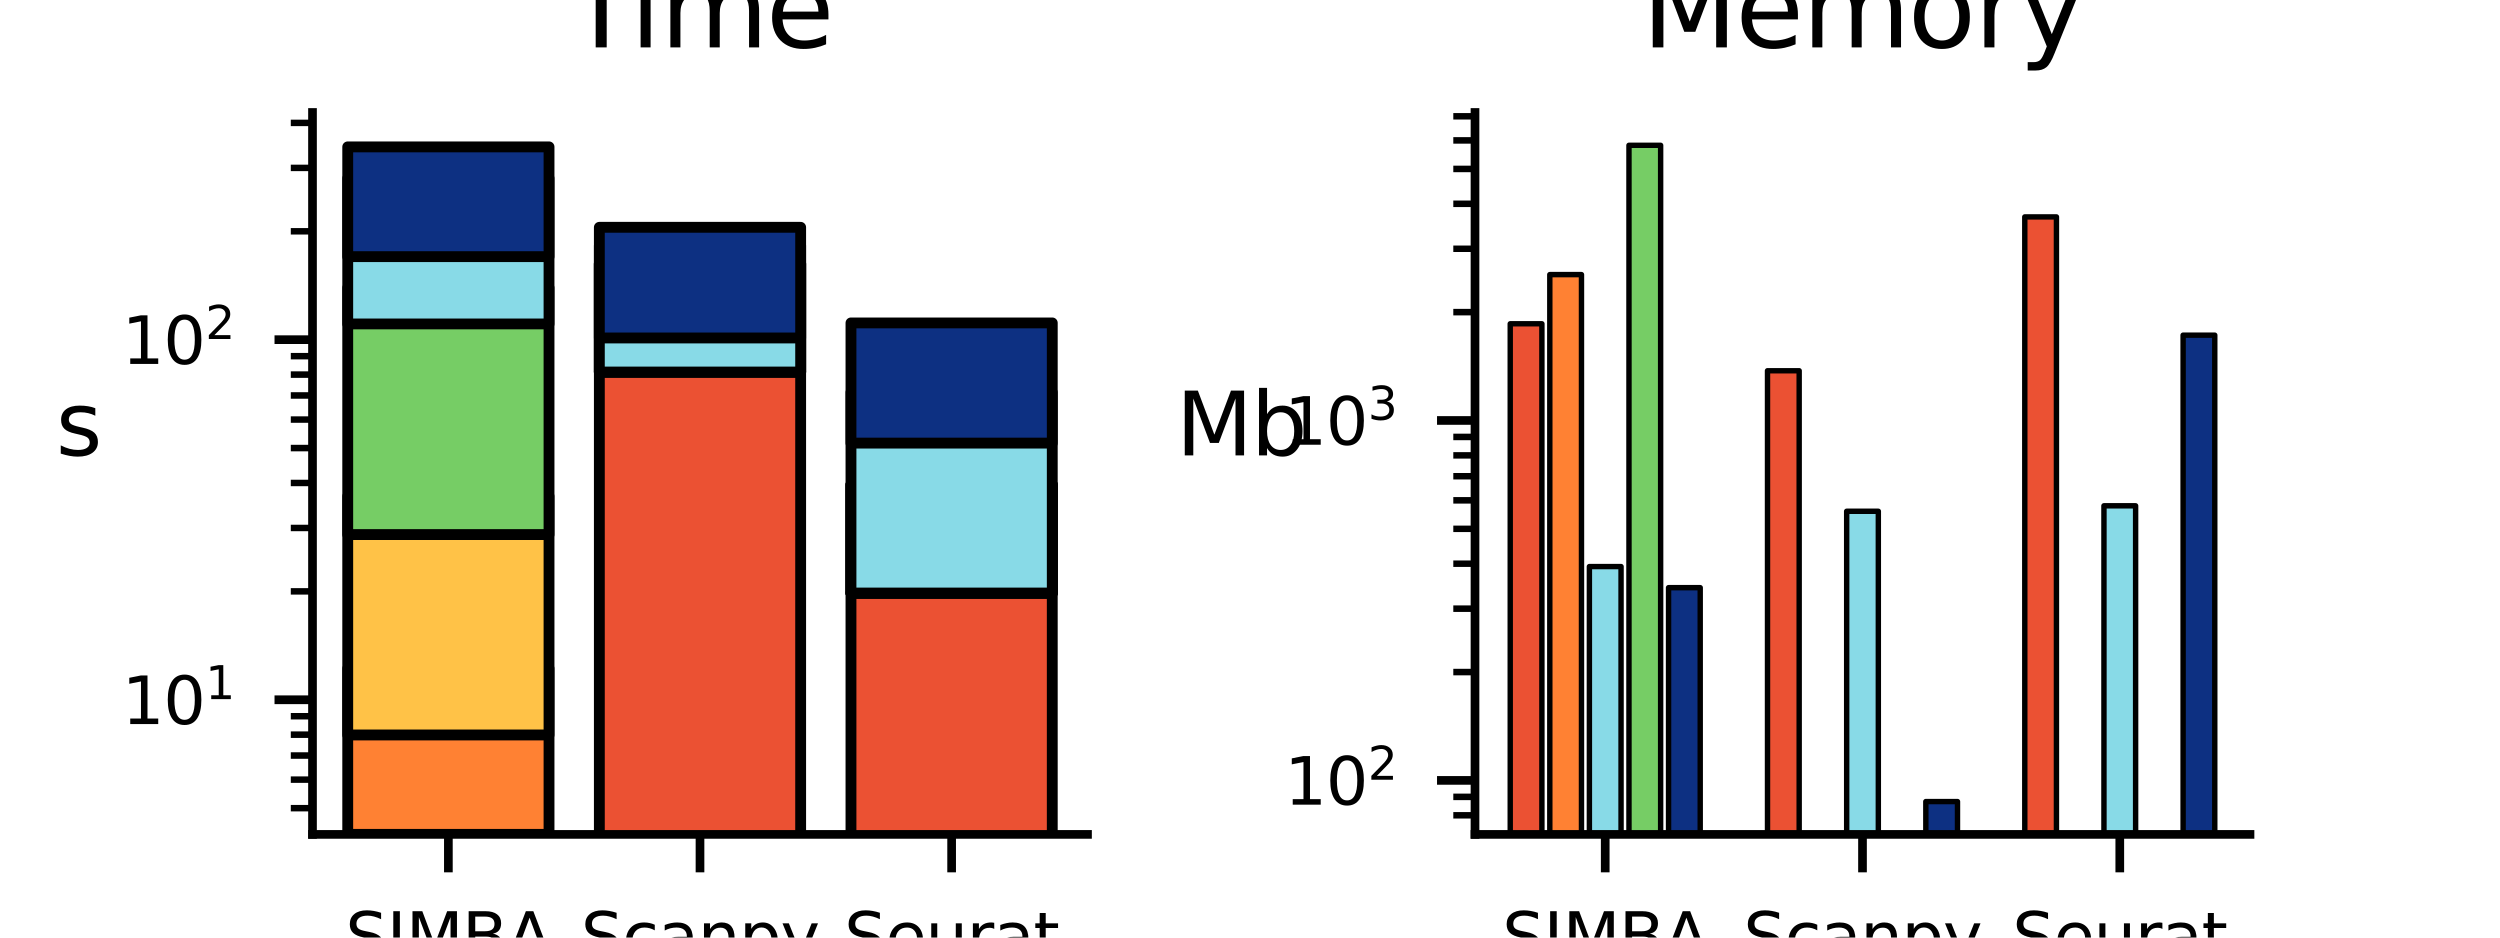 <?xml version="1.0" encoding="utf-8" standalone="no"?>
<!DOCTYPE svg PUBLIC "-//W3C//DTD SVG 1.1//EN"
  "http://www.w3.org/Graphics/SVG/1.1/DTD/svg11.dtd">
<svg xmlns:xlink="http://www.w3.org/1999/xlink" width="230.4pt" height="86.4pt" viewBox="0 0 230.4 86.4" xmlns="http://www.w3.org/2000/svg" version="1.1">
 <defs>
  <style type="text/css">*{stroke-linejoin: round; stroke-linecap: butt}</style>
 </defs>
 <g id="figure_1">
  <g id="patch_1">
   <path d="M 0 86.4 
L 230.4 86.4 
L 230.4 0 
L 0 0 
z
" style="fill: #ffffff"/>
  </g>
  <g id="axes_1">
   <g id="patch_2">
    <path d="M 28.8 76.896 
L 100.224 76.896 
L 100.224 10.368 
L 28.8 10.368 
z
" style="fill: #ffffff"/>
   </g>
   <g id="patch_3">
    <path d="M 32.047 33282.414 
L 50.598 33282.414 
L 50.598 76.896 
L 32.047 76.896 
z
" clip-path="url(#p2b019ccf70)" style="fill: #eb5133; stroke: #000000; stroke-linejoin: miter"/>
   </g>
   <g id="patch_4">
    <path d="M 55.236 33282.414 
L 73.788 33282.414 
L 73.788 34.283 
L 55.236 34.283 
z
" clip-path="url(#p2b019ccf70)" style="fill: #eb5133; stroke: #000000; stroke-linejoin: miter"/>
   </g>
   <g id="patch_5">
    <path d="M 78.426 33282.414 
L 96.977 33282.414 
L 96.977 54.654 
L 78.426 54.654 
z
" clip-path="url(#p2b019ccf70)" style="fill: #eb5133; stroke: #000000; stroke-linejoin: miter"/>
   </g>
   <g id="patch_6">
    <path d="M 32.047 76.896 
L 50.598 76.896 
L 50.598 61.609 
L 32.047 61.609 
z
" clip-path="url(#p2b019ccf70)" style="fill: #ff8133; stroke: #000000; stroke-linejoin: miter"/>
   </g>
   <g id="patch_7">
    <path d="M 55.236 34.283 
L 73.788 34.283 
L 73.788 24.294 
L 55.236 24.294 
z
" clip-path="url(#p2b019ccf70)" style="fill: #ff8133; stroke: #000000; stroke-linejoin: miter"/>
   </g>
   <g id="patch_8">
    <path d="M 78.426 54.654 
L 96.977 54.654 
L 96.977 44.665 
L 78.426 44.665 
z
" clip-path="url(#p2b019ccf70)" style="fill: #ff8133; stroke: #000000; stroke-linejoin: miter"/>
   </g>
   <g id="patch_9">
    <path d="M 32.047 67.733 
L 50.598 67.733 
L 50.598 45.734 
L 32.047 45.734 
z
" clip-path="url(#p2b019ccf70)" style="fill: #ffc247; stroke: #000000; stroke-linejoin: miter"/>
   </g>
   <g id="patch_10">
    <path d="M 55.236 34.283 
L 73.788 34.283 
L 73.788 24.294 
L 55.236 24.294 
z
" clip-path="url(#p2b019ccf70)" style="fill: #ffc247; stroke: #000000; stroke-linejoin: miter"/>
   </g>
   <g id="patch_11">
    <path d="M 78.426 54.654 
L 96.977 54.654 
L 96.977 44.665 
L 78.426 44.665 
z
" clip-path="url(#p2b019ccf70)" style="fill: #ffc247; stroke: #000000; stroke-linejoin: miter"/>
   </g>
   <g id="patch_12">
    <path d="M 32.047 49.265 
L 50.598 49.265 
L 50.598 26.523 
L 32.047 26.523 
z
" clip-path="url(#p2b019ccf70)" style="fill: #76cd65; stroke: #000000; stroke-linejoin: miter"/>
   </g>
   <g id="patch_13">
    <path d="M 55.236 34.283 
L 73.788 34.283 
L 73.788 24.294 
L 55.236 24.294 
z
" clip-path="url(#p2b019ccf70)" style="fill: #76cd65; stroke: #000000; stroke-linejoin: miter"/>
   </g>
   <g id="patch_14">
    <path d="M 78.426 54.654 
L 96.977 54.654 
L 96.977 44.665 
L 78.426 44.665 
z
" clip-path="url(#p2b019ccf70)" style="fill: #76cd65; stroke: #000000; stroke-linejoin: miter"/>
   </g>
   <g id="patch_15">
    <path d="M 32.047 29.854 
L 50.598 29.854 
L 50.598 16.432 
L 32.047 16.432 
z
" clip-path="url(#p2b019ccf70)" style="fill: #88dae7; stroke: #000000; stroke-linejoin: miter"/>
   </g>
   <g id="patch_16">
    <path d="M 55.236 34.283 
L 73.788 34.283 
L 73.788 22.64 
L 55.236 22.64 
z
" clip-path="url(#p2b019ccf70)" style="fill: #88dae7; stroke: #000000; stroke-linejoin: miter"/>
   </g>
   <g id="patch_17">
    <path d="M 78.426 54.654 
L 96.977 54.654 
L 96.977 36.159 
L 78.426 36.159 
z
" clip-path="url(#p2b019ccf70)" style="fill: #88dae7; stroke: #000000; stroke-linejoin: miter"/>
   </g>
   <g id="patch_18">
    <path d="M 32.047 23.651 
L 50.598 23.651 
L 50.598 13.536 
L 32.047 13.536 
z
" clip-path="url(#p2b019ccf70)" style="fill: #0d3082; stroke: #000000; stroke-linejoin: miter"/>
   </g>
   <g id="patch_19">
    <path d="M 55.236 31.147 
L 73.788 31.147 
L 73.788 20.949 
L 55.236 20.949 
z
" clip-path="url(#p2b019ccf70)" style="fill: #0d3082; stroke: #000000; stroke-linejoin: miter"/>
   </g>
   <g id="patch_20">
    <path d="M 78.426 40.836 
L 96.977 40.836 
L 96.977 29.761 
L 78.426 29.761 
z
" clip-path="url(#p2b019ccf70)" style="fill: #0d3082; stroke: #000000; stroke-linejoin: miter"/>
   </g>
   <g id="matplotlib.axis_1">
    <g id="xtick_1">
     <g id="line2d_1">
      <defs>
       <path id="mcf6d95c131" d="M 0 0 
L 0 3.5 
" style="stroke: #000000; stroke-width: 0.8"/>
      </defs>
      <g>
       <use xlink:href="#mcf6d95c131" x="41.322" y="76.896" style="stroke: #000000; stroke-width: 0.8"/>
      </g>
     </g>
     <g id="text_1">
      <!-- SIMBA -->
      <g transform="translate(31.834 88.455) scale(0.06 -0.06)">
       <defs>
        <path id="DejaVuSans-53" d="M 3425 4513 
L 3425 3897 
Q 3066 4069 2747 4153 
Q 2428 4238 2131 4238 
Q 1616 4238 1336 4038 
Q 1056 3838 1056 3469 
Q 1056 3159 1242 3001 
Q 1428 2844 1947 2747 
L 2328 2669 
Q 3034 2534 3370 2195 
Q 3706 1856 3706 1288 
Q 3706 609 3251 259 
Q 2797 -91 1919 -91 
Q 1588 -91 1214 -16 
Q 841 59 441 206 
L 441 856 
Q 825 641 1194 531 
Q 1563 422 1919 422 
Q 2459 422 2753 634 
Q 3047 847 3047 1241 
Q 3047 1584 2836 1778 
Q 2625 1972 2144 2069 
L 1759 2144 
Q 1053 2284 737 2584 
Q 422 2884 422 3419 
Q 422 4038 858 4394 
Q 1294 4750 2059 4750 
Q 2388 4750 2728 4690 
Q 3069 4631 3425 4513 
z
" transform="scale(0.016)"/>
        <path id="DejaVuSans-49" d="M 628 4666 
L 1259 4666 
L 1259 0 
L 628 0 
L 628 4666 
z
" transform="scale(0.016)"/>
        <path id="DejaVuSans-4d" d="M 628 4666 
L 1569 4666 
L 2759 1491 
L 3956 4666 
L 4897 4666 
L 4897 0 
L 4281 0 
L 4281 4097 
L 3078 897 
L 2444 897 
L 1241 4097 
L 1241 0 
L 628 0 
L 628 4666 
z
" transform="scale(0.016)"/>
        <path id="DejaVuSans-42" d="M 1259 2228 
L 1259 519 
L 2272 519 
Q 2781 519 3026 730 
Q 3272 941 3272 1375 
Q 3272 1813 3026 2020 
Q 2781 2228 2272 2228 
L 1259 2228 
z
M 1259 4147 
L 1259 2741 
L 2194 2741 
Q 2656 2741 2882 2914 
Q 3109 3088 3109 3444 
Q 3109 3797 2882 3972 
Q 2656 4147 2194 4147 
L 1259 4147 
z
M 628 4666 
L 2241 4666 
Q 2963 4666 3353 4366 
Q 3744 4066 3744 3513 
Q 3744 3084 3544 2831 
Q 3344 2578 2956 2516 
Q 3422 2416 3680 2098 
Q 3938 1781 3938 1306 
Q 3938 681 3513 340 
Q 3088 0 2303 0 
L 628 0 
L 628 4666 
z
" transform="scale(0.016)"/>
        <path id="DejaVuSans-41" d="M 2188 4044 
L 1331 1722 
L 3047 1722 
L 2188 4044 
z
M 1831 4666 
L 2547 4666 
L 4325 0 
L 3669 0 
L 3244 1197 
L 1141 1197 
L 716 0 
L 50 0 
L 1831 4666 
z
" transform="scale(0.016)"/>
       </defs>
       <use xlink:href="#DejaVuSans-53"/>
       <use xlink:href="#DejaVuSans-49" x="63.477"/>
       <use xlink:href="#DejaVuSans-4d" x="92.969"/>
       <use xlink:href="#DejaVuSans-42" x="179.248"/>
       <use xlink:href="#DejaVuSans-41" x="247.852"/>
      </g>
     </g>
    </g>
    <g id="xtick_2">
     <g id="line2d_2">
      <g>
       <use xlink:href="#mcf6d95c131" x="64.512" y="76.896" style="stroke: #000000; stroke-width: 0.8"/>
      </g>
     </g>
     <g id="text_2">
      <!-- Scanpy -->
      <g transform="translate(53.538 88.455) scale(0.06 -0.06)">
       <defs>
        <path id="DejaVuSans-63" d="M 3122 3366 
L 3122 2828 
Q 2878 2963 2633 3030 
Q 2388 3097 2138 3097 
Q 1578 3097 1268 2742 
Q 959 2388 959 1747 
Q 959 1106 1268 751 
Q 1578 397 2138 397 
Q 2388 397 2633 464 
Q 2878 531 3122 666 
L 3122 134 
Q 2881 22 2623 -34 
Q 2366 -91 2075 -91 
Q 1284 -91 818 406 
Q 353 903 353 1747 
Q 353 2603 823 3093 
Q 1294 3584 2113 3584 
Q 2378 3584 2631 3529 
Q 2884 3475 3122 3366 
z
" transform="scale(0.016)"/>
        <path id="DejaVuSans-61" d="M 2194 1759 
Q 1497 1759 1228 1600 
Q 959 1441 959 1056 
Q 959 750 1161 570 
Q 1363 391 1709 391 
Q 2188 391 2477 730 
Q 2766 1069 2766 1631 
L 2766 1759 
L 2194 1759 
z
M 3341 1997 
L 3341 0 
L 2766 0 
L 2766 531 
Q 2569 213 2275 61 
Q 1981 -91 1556 -91 
Q 1019 -91 701 211 
Q 384 513 384 1019 
Q 384 1609 779 1909 
Q 1175 2209 1959 2209 
L 2766 2209 
L 2766 2266 
Q 2766 2663 2505 2880 
Q 2244 3097 1772 3097 
Q 1472 3097 1187 3025 
Q 903 2953 641 2809 
L 641 3341 
Q 956 3463 1253 3523 
Q 1550 3584 1831 3584 
Q 2591 3584 2966 3190 
Q 3341 2797 3341 1997 
z
" transform="scale(0.016)"/>
        <path id="DejaVuSans-6e" d="M 3513 2113 
L 3513 0 
L 2938 0 
L 2938 2094 
Q 2938 2591 2744 2837 
Q 2550 3084 2163 3084 
Q 1697 3084 1428 2787 
Q 1159 2491 1159 1978 
L 1159 0 
L 581 0 
L 581 3500 
L 1159 3500 
L 1159 2956 
Q 1366 3272 1645 3428 
Q 1925 3584 2291 3584 
Q 2894 3584 3203 3211 
Q 3513 2838 3513 2113 
z
" transform="scale(0.016)"/>
        <path id="DejaVuSans-70" d="M 1159 525 
L 1159 -1331 
L 581 -1331 
L 581 3500 
L 1159 3500 
L 1159 2969 
Q 1341 3281 1617 3432 
Q 1894 3584 2278 3584 
Q 2916 3584 3314 3078 
Q 3713 2572 3713 1747 
Q 3713 922 3314 415 
Q 2916 -91 2278 -91 
Q 1894 -91 1617 61 
Q 1341 213 1159 525 
z
M 3116 1747 
Q 3116 2381 2855 2742 
Q 2594 3103 2138 3103 
Q 1681 3103 1420 2742 
Q 1159 2381 1159 1747 
Q 1159 1113 1420 752 
Q 1681 391 2138 391 
Q 2594 391 2855 752 
Q 3116 1113 3116 1747 
z
" transform="scale(0.016)"/>
        <path id="DejaVuSans-79" d="M 2059 -325 
Q 1816 -950 1584 -1140 
Q 1353 -1331 966 -1331 
L 506 -1331 
L 506 -850 
L 844 -850 
Q 1081 -850 1212 -737 
Q 1344 -625 1503 -206 
L 1606 56 
L 191 3500 
L 800 3500 
L 1894 763 
L 2988 3500 
L 3597 3500 
L 2059 -325 
z
" transform="scale(0.016)"/>
       </defs>
       <use xlink:href="#DejaVuSans-53"/>
       <use xlink:href="#DejaVuSans-63" x="63.477"/>
       <use xlink:href="#DejaVuSans-61" x="118.457"/>
       <use xlink:href="#DejaVuSans-6e" x="179.736"/>
       <use xlink:href="#DejaVuSans-70" x="243.115"/>
       <use xlink:href="#DejaVuSans-79" x="306.592"/>
      </g>
     </g>
    </g>
    <g id="xtick_3">
     <g id="line2d_3">
      <g>
       <use xlink:href="#mcf6d95c131" x="87.702" y="76.896" style="stroke: #000000; stroke-width: 0.8"/>
      </g>
     </g>
     <g id="text_3">
      <!-- Seurat -->
      <g transform="translate(77.802 88.455) scale(0.06 -0.06)">
       <defs>
        <path id="DejaVuSans-65" d="M 3597 1894 
L 3597 1613 
L 953 1613 
Q 991 1019 1311 708 
Q 1631 397 2203 397 
Q 2534 397 2845 478 
Q 3156 559 3463 722 
L 3463 178 
Q 3153 47 2828 -22 
Q 2503 -91 2169 -91 
Q 1331 -91 842 396 
Q 353 884 353 1716 
Q 353 2575 817 3079 
Q 1281 3584 2069 3584 
Q 2775 3584 3186 3129 
Q 3597 2675 3597 1894 
z
M 3022 2063 
Q 3016 2534 2758 2815 
Q 2500 3097 2075 3097 
Q 1594 3097 1305 2825 
Q 1016 2553 972 2059 
L 3022 2063 
z
" transform="scale(0.016)"/>
        <path id="DejaVuSans-75" d="M 544 1381 
L 544 3500 
L 1119 3500 
L 1119 1403 
Q 1119 906 1312 657 
Q 1506 409 1894 409 
Q 2359 409 2629 706 
Q 2900 1003 2900 1516 
L 2900 3500 
L 3475 3500 
L 3475 0 
L 2900 0 
L 2900 538 
Q 2691 219 2414 64 
Q 2138 -91 1772 -91 
Q 1169 -91 856 284 
Q 544 659 544 1381 
z
M 1991 3584 
L 1991 3584 
z
" transform="scale(0.016)"/>
        <path id="DejaVuSans-72" d="M 2631 2963 
Q 2534 3019 2420 3045 
Q 2306 3072 2169 3072 
Q 1681 3072 1420 2755 
Q 1159 2438 1159 1844 
L 1159 0 
L 581 0 
L 581 3500 
L 1159 3500 
L 1159 2956 
Q 1341 3275 1631 3429 
Q 1922 3584 2338 3584 
Q 2397 3584 2469 3576 
Q 2541 3569 2628 3553 
L 2631 2963 
z
" transform="scale(0.016)"/>
        <path id="DejaVuSans-74" d="M 1172 4494 
L 1172 3500 
L 2356 3500 
L 2356 3053 
L 1172 3053 
L 1172 1153 
Q 1172 725 1289 603 
Q 1406 481 1766 481 
L 2356 481 
L 2356 0 
L 1766 0 
Q 1100 0 847 248 
Q 594 497 594 1153 
L 594 3053 
L 172 3053 
L 172 3500 
L 594 3500 
L 594 4494 
L 1172 4494 
z
" transform="scale(0.016)"/>
       </defs>
       <use xlink:href="#DejaVuSans-53"/>
       <use xlink:href="#DejaVuSans-65" x="63.477"/>
       <use xlink:href="#DejaVuSans-75" x="125"/>
       <use xlink:href="#DejaVuSans-72" x="188.379"/>
       <use xlink:href="#DejaVuSans-61" x="229.492"/>
       <use xlink:href="#DejaVuSans-74" x="290.771"/>
      </g>
     </g>
    </g>
   </g>
   <g id="matplotlib.axis_2">
    <g id="ytick_1">
     <g id="line2d_4">
      <defs>
       <path id="m45680fdd3e" d="M 0 0 
L -3.5 0 
" style="stroke: #000000; stroke-width: 0.8"/>
      </defs>
      <g>
       <use xlink:href="#m45680fdd3e" x="28.8" y="64.49" style="stroke: #000000; stroke-width: 0.8"/>
      </g>
     </g>
     <g id="text_4">
      <!-- $\mathdefault{10^{1}}$ -->
      <g transform="translate(11.24 66.77) scale(0.06 -0.06)">
       <defs>
        <path id="DejaVuSans-31" d="M 794 531 
L 1825 531 
L 1825 4091 
L 703 3866 
L 703 4441 
L 1819 4666 
L 2450 4666 
L 2450 531 
L 3481 531 
L 3481 0 
L 794 0 
L 794 531 
z
" transform="scale(0.016)"/>
        <path id="DejaVuSans-30" d="M 2034 4250 
Q 1547 4250 1301 3770 
Q 1056 3291 1056 2328 
Q 1056 1369 1301 889 
Q 1547 409 2034 409 
Q 2525 409 2770 889 
Q 3016 1369 3016 2328 
Q 3016 3291 2770 3770 
Q 2525 4250 2034 4250 
z
M 2034 4750 
Q 2819 4750 3233 4129 
Q 3647 3509 3647 2328 
Q 3647 1150 3233 529 
Q 2819 -91 2034 -91 
Q 1250 -91 836 529 
Q 422 1150 422 2328 
Q 422 3509 836 4129 
Q 1250 4750 2034 4750 
z
" transform="scale(0.016)"/>
       </defs>
       <use xlink:href="#DejaVuSans-31" transform="translate(0 0.684)"/>
       <use xlink:href="#DejaVuSans-30" transform="translate(63.623 0.684)"/>
       <use xlink:href="#DejaVuSans-31" transform="translate(128.203 38.966) scale(0.7)"/>
      </g>
     </g>
    </g>
    <g id="ytick_2">
     <g id="line2d_5">
      <g>
       <use xlink:href="#m45680fdd3e" x="28.8" y="31.306" style="stroke: #000000; stroke-width: 0.8"/>
      </g>
     </g>
     <g id="text_5">
      <!-- $\mathdefault{10^{2}}$ -->
      <g transform="translate(11.24 33.585) scale(0.06 -0.06)">
       <defs>
        <path id="DejaVuSans-32" d="M 1228 531 
L 3431 531 
L 3431 0 
L 469 0 
L 469 531 
Q 828 903 1448 1529 
Q 2069 2156 2228 2338 
Q 2531 2678 2651 2914 
Q 2772 3150 2772 3378 
Q 2772 3750 2511 3984 
Q 2250 4219 1831 4219 
Q 1534 4219 1204 4116 
Q 875 4013 500 3803 
L 500 4441 
Q 881 4594 1212 4672 
Q 1544 4750 1819 4750 
Q 2544 4750 2975 4387 
Q 3406 4025 3406 3419 
Q 3406 3131 3298 2873 
Q 3191 2616 2906 2266 
Q 2828 2175 2409 1742 
Q 1991 1309 1228 531 
z
" transform="scale(0.016)"/>
       </defs>
       <use xlink:href="#DejaVuSans-31" transform="translate(0 0.766)"/>
       <use xlink:href="#DejaVuSans-30" transform="translate(63.623 0.766)"/>
       <use xlink:href="#DejaVuSans-32" transform="translate(128.203 39.047) scale(0.7)"/>
      </g>
     </g>
    </g>
    <g id="ytick_3">
     <g id="line2d_6">
      <defs>
       <path id="md36c82cc8e" d="M 0 0 
L -2 0 
" style="stroke: #000000; stroke-width: 0.6"/>
      </defs>
      <g>
       <use xlink:href="#md36c82cc8e" x="28.8" y="74.48" style="stroke: #000000; stroke-width: 0.6"/>
      </g>
     </g>
    </g>
    <g id="ytick_4">
     <g id="line2d_7">
      <g>
       <use xlink:href="#md36c82cc8e" x="28.8" y="71.852" style="stroke: #000000; stroke-width: 0.6"/>
      </g>
     </g>
    </g>
    <g id="ytick_5">
     <g id="line2d_8">
      <g>
       <use xlink:href="#md36c82cc8e" x="28.8" y="69.631" style="stroke: #000000; stroke-width: 0.6"/>
      </g>
     </g>
    </g>
    <g id="ytick_6">
     <g id="line2d_9">
      <g>
       <use xlink:href="#md36c82cc8e" x="28.8" y="67.706" style="stroke: #000000; stroke-width: 0.6"/>
      </g>
     </g>
    </g>
    <g id="ytick_7">
     <g id="line2d_10">
      <g>
       <use xlink:href="#md36c82cc8e" x="28.8" y="66.009" style="stroke: #000000; stroke-width: 0.6"/>
      </g>
     </g>
    </g>
    <g id="ytick_8">
     <g id="line2d_11">
      <g>
       <use xlink:href="#md36c82cc8e" x="28.8" y="54.501" style="stroke: #000000; stroke-width: 0.6"/>
      </g>
     </g>
    </g>
    <g id="ytick_9">
     <g id="line2d_12">
      <g>
       <use xlink:href="#md36c82cc8e" x="28.8" y="48.657" style="stroke: #000000; stroke-width: 0.6"/>
      </g>
     </g>
    </g>
    <g id="ytick_10">
     <g id="line2d_13">
      <g>
       <use xlink:href="#md36c82cc8e" x="28.8" y="44.511" style="stroke: #000000; stroke-width: 0.6"/>
      </g>
     </g>
    </g>
    <g id="ytick_11">
     <g id="line2d_14">
      <g>
       <use xlink:href="#md36c82cc8e" x="28.8" y="41.295" style="stroke: #000000; stroke-width: 0.6"/>
      </g>
     </g>
    </g>
    <g id="ytick_12">
     <g id="line2d_15">
      <g>
       <use xlink:href="#md36c82cc8e" x="28.8" y="38.668" style="stroke: #000000; stroke-width: 0.6"/>
      </g>
     </g>
    </g>
    <g id="ytick_13">
     <g id="line2d_16">
      <g>
       <use xlink:href="#md36c82cc8e" x="28.8" y="36.446" style="stroke: #000000; stroke-width: 0.6"/>
      </g>
     </g>
    </g>
    <g id="ytick_14">
     <g id="line2d_17">
      <g>
       <use xlink:href="#md36c82cc8e" x="28.8" y="34.522" style="stroke: #000000; stroke-width: 0.6"/>
      </g>
     </g>
    </g>
    <g id="ytick_15">
     <g id="line2d_18">
      <g>
       <use xlink:href="#md36c82cc8e" x="28.8" y="32.824" style="stroke: #000000; stroke-width: 0.6"/>
      </g>
     </g>
    </g>
    <g id="ytick_16">
     <g id="line2d_19">
      <g>
       <use xlink:href="#md36c82cc8e" x="28.8" y="21.316" style="stroke: #000000; stroke-width: 0.6"/>
      </g>
     </g>
    </g>
    <g id="ytick_17">
     <g id="line2d_20">
      <g>
       <use xlink:href="#md36c82cc8e" x="28.8" y="15.473" style="stroke: #000000; stroke-width: 0.6"/>
      </g>
     </g>
    </g>
    <g id="ytick_18">
     <g id="line2d_21">
      <g>
       <use xlink:href="#md36c82cc8e" x="28.8" y="11.326" style="stroke: #000000; stroke-width: 0.6"/>
      </g>
     </g>
    </g>
    <g id="text_6">
     <!-- s -->
     <g transform="translate(5.156 41.968) scale(0.08 -0.08)">
      <defs>
       <path id="DejaVuSans-73" d="M 2834 3397 
L 2834 2853 
Q 2591 2978 2328 3040 
Q 2066 3103 1784 3103 
Q 1356 3103 1142 2972 
Q 928 2841 928 2578 
Q 928 2378 1081 2264 
Q 1234 2150 1697 2047 
L 1894 2003 
Q 2506 1872 2764 1633 
Q 3022 1394 3022 966 
Q 3022 478 2636 193 
Q 2250 -91 1575 -91 
Q 1294 -91 989 -36 
Q 684 19 347 128 
L 347 722 
Q 666 556 975 473 
Q 1284 391 1588 391 
Q 1994 391 2212 530 
Q 2431 669 2431 922 
Q 2431 1156 2273 1281 
Q 2116 1406 1581 1522 
L 1381 1569 
Q 847 1681 609 1914 
Q 372 2147 372 2553 
Q 372 3047 722 3315 
Q 1072 3584 1716 3584 
Q 2034 3584 2315 3537 
Q 2597 3491 2834 3397 
z
" transform="scale(0.016)"/>
      </defs>
      <use xlink:href="#DejaVuSans-73"/>
     </g>
    </g>
   </g>
   <g id="patch_21">
    <path d="M 28.8 76.896 
L 28.8 10.368 
" style="fill: none; stroke: #000000; stroke-width: 0.8; stroke-linejoin: miter; stroke-linecap: square"/>
   </g>
   <g id="patch_22">
    <path d="M 28.8 76.896 
L 100.224 76.896 
" style="fill: none; stroke: #000000; stroke-width: 0.8; stroke-linejoin: miter; stroke-linecap: square"/>
   </g>
   <g id="text_7">
    <!-- Time -->
    <g transform="translate(52.278 4.368) scale(0.1 -0.1)">
     <defs>
      <path id="DejaVuSans-54" d="M -19 4666 
L 3928 4666 
L 3928 4134 
L 2272 4134 
L 2272 0 
L 1638 0 
L 1638 4134 
L -19 4134 
L -19 4666 
z
" transform="scale(0.016)"/>
      <path id="DejaVuSans-69" d="M 603 3500 
L 1178 3500 
L 1178 0 
L 603 0 
L 603 3500 
z
M 603 4863 
L 1178 4863 
L 1178 4134 
L 603 4134 
L 603 4863 
z
" transform="scale(0.016)"/>
      <path id="DejaVuSans-6d" d="M 3328 2828 
Q 3544 3216 3844 3400 
Q 4144 3584 4550 3584 
Q 5097 3584 5394 3201 
Q 5691 2819 5691 2113 
L 5691 0 
L 5113 0 
L 5113 2094 
Q 5113 2597 4934 2840 
Q 4756 3084 4391 3084 
Q 3944 3084 3684 2787 
Q 3425 2491 3425 1978 
L 3425 0 
L 2847 0 
L 2847 2094 
Q 2847 2600 2669 2842 
Q 2491 3084 2119 3084 
Q 1678 3084 1418 2786 
Q 1159 2488 1159 1978 
L 1159 0 
L 581 0 
L 581 3500 
L 1159 3500 
L 1159 2956 
Q 1356 3278 1631 3431 
Q 1906 3584 2284 3584 
Q 2666 3584 2933 3390 
Q 3200 3197 3328 2828 
z
" transform="scale(0.016)"/>
     </defs>
     <use xlink:href="#DejaVuSans-54"/>
     <use xlink:href="#DejaVuSans-69" x="57.959"/>
     <use xlink:href="#DejaVuSans-6d" x="85.742"/>
     <use xlink:href="#DejaVuSans-65" x="183.154"/>
    </g>
   </g>
   <g id="legend_1">
    <g id="patch_23">
     <path d="M 280.784 60.264 
L 402.421 60.264 
Q 404.421 60.264 404.421 58.264 
L 404.421 -28.805 
Q 404.421 -30.805 402.421 -30.805 
L 280.784 -30.805 
Q 278.784 -30.805 278.784 -28.805 
L 278.784 58.264 
Q 278.784 60.264 280.784 60.264 
z
" style="fill: #ffffff; opacity: 0.8; stroke: #ffffff; stroke-linejoin: miter"/>
    </g>
    <g id="patch_24">
     <path d="M 282.784 -19.206 
L 302.784 -19.206 
L 302.784 -26.206 
L 282.784 -26.206 
z
" style="fill: #eb5133; stroke: #000000; stroke-linejoin: miter"/>
    </g>
    <g id="text_8">
     <!-- Preprocessing -->
     <g transform="translate(310.784 -19.206) scale(0.1 -0.1)">
      <defs>
       <path id="DejaVuSans-50" d="M 1259 4147 
L 1259 2394 
L 2053 2394 
Q 2494 2394 2734 2622 
Q 2975 2850 2975 3272 
Q 2975 3691 2734 3919 
Q 2494 4147 2053 4147 
L 1259 4147 
z
M 628 4666 
L 2053 4666 
Q 2838 4666 3239 4311 
Q 3641 3956 3641 3272 
Q 3641 2581 3239 2228 
Q 2838 1875 2053 1875 
L 1259 1875 
L 1259 0 
L 628 0 
L 628 4666 
z
" transform="scale(0.016)"/>
       <path id="DejaVuSans-6f" d="M 1959 3097 
Q 1497 3097 1228 2736 
Q 959 2375 959 1747 
Q 959 1119 1226 758 
Q 1494 397 1959 397 
Q 2419 397 2687 759 
Q 2956 1122 2956 1747 
Q 2956 2369 2687 2733 
Q 2419 3097 1959 3097 
z
M 1959 3584 
Q 2709 3584 3137 3096 
Q 3566 2609 3566 1747 
Q 3566 888 3137 398 
Q 2709 -91 1959 -91 
Q 1206 -91 779 398 
Q 353 888 353 1747 
Q 353 2609 779 3096 
Q 1206 3584 1959 3584 
z
" transform="scale(0.016)"/>
       <path id="DejaVuSans-67" d="M 2906 1791 
Q 2906 2416 2648 2759 
Q 2391 3103 1925 3103 
Q 1463 3103 1205 2759 
Q 947 2416 947 1791 
Q 947 1169 1205 825 
Q 1463 481 1925 481 
Q 2391 481 2648 825 
Q 2906 1169 2906 1791 
z
M 3481 434 
Q 3481 -459 3084 -895 
Q 2688 -1331 1869 -1331 
Q 1566 -1331 1297 -1286 
Q 1028 -1241 775 -1147 
L 775 -588 
Q 1028 -725 1275 -790 
Q 1522 -856 1778 -856 
Q 2344 -856 2625 -561 
Q 2906 -266 2906 331 
L 2906 616 
Q 2728 306 2450 153 
Q 2172 0 1784 0 
Q 1141 0 747 490 
Q 353 981 353 1791 
Q 353 2603 747 3093 
Q 1141 3584 1784 3584 
Q 2172 3584 2450 3431 
Q 2728 3278 2906 2969 
L 2906 3500 
L 3481 3500 
L 3481 434 
z
" transform="scale(0.016)"/>
      </defs>
      <use xlink:href="#DejaVuSans-50"/>
      <use xlink:href="#DejaVuSans-72" x="58.553"/>
      <use xlink:href="#DejaVuSans-65" x="97.416"/>
      <use xlink:href="#DejaVuSans-70" x="158.939"/>
      <use xlink:href="#DejaVuSans-72" x="222.416"/>
      <use xlink:href="#DejaVuSans-6f" x="261.279"/>
      <use xlink:href="#DejaVuSans-63" x="322.461"/>
      <use xlink:href="#DejaVuSans-65" x="377.441"/>
      <use xlink:href="#DejaVuSans-73" x="438.965"/>
      <use xlink:href="#DejaVuSans-73" x="491.064"/>
      <use xlink:href="#DejaVuSans-69" x="543.164"/>
      <use xlink:href="#DejaVuSans-6e" x="570.947"/>
      <use xlink:href="#DejaVuSans-67" x="634.326"/>
     </g>
    </g>
    <g id="patch_25">
     <path d="M 282.784 -4.528 
L 302.784 -4.528 
L 302.784 -11.528 
L 282.784 -11.528 
z
" style="fill: #ff8133; stroke: #000000; stroke-linejoin: miter"/>
    </g>
    <g id="text_9">
     <!-- Graph Generation -->
     <g transform="translate(310.784 -4.528) scale(0.1 -0.1)">
      <defs>
       <path id="DejaVuSans-47" d="M 3809 666 
L 3809 1919 
L 2778 1919 
L 2778 2438 
L 4434 2438 
L 4434 434 
Q 4069 175 3628 42 
Q 3188 -91 2688 -91 
Q 1594 -91 976 548 
Q 359 1188 359 2328 
Q 359 3472 976 4111 
Q 1594 4750 2688 4750 
Q 3144 4750 3555 4637 
Q 3966 4525 4313 4306 
L 4313 3634 
Q 3963 3931 3569 4081 
Q 3175 4231 2741 4231 
Q 1884 4231 1454 3753 
Q 1025 3275 1025 2328 
Q 1025 1384 1454 906 
Q 1884 428 2741 428 
Q 3075 428 3337 486 
Q 3600 544 3809 666 
z
" transform="scale(0.016)"/>
       <path id="DejaVuSans-68" d="M 3513 2113 
L 3513 0 
L 2938 0 
L 2938 2094 
Q 2938 2591 2744 2837 
Q 2550 3084 2163 3084 
Q 1697 3084 1428 2787 
Q 1159 2491 1159 1978 
L 1159 0 
L 581 0 
L 581 4863 
L 1159 4863 
L 1159 2956 
Q 1366 3272 1645 3428 
Q 1925 3584 2291 3584 
Q 2894 3584 3203 3211 
Q 3513 2838 3513 2113 
z
" transform="scale(0.016)"/>
       <path id="DejaVuSans-20" transform="scale(0.016)"/>
      </defs>
      <use xlink:href="#DejaVuSans-47"/>
      <use xlink:href="#DejaVuSans-72" x="77.49"/>
      <use xlink:href="#DejaVuSans-61" x="118.604"/>
      <use xlink:href="#DejaVuSans-70" x="179.883"/>
      <use xlink:href="#DejaVuSans-68" x="243.359"/>
      <use xlink:href="#DejaVuSans-20" x="306.738"/>
      <use xlink:href="#DejaVuSans-47" x="338.525"/>
      <use xlink:href="#DejaVuSans-65" x="416.016"/>
      <use xlink:href="#DejaVuSans-6e" x="477.539"/>
      <use xlink:href="#DejaVuSans-65" x="540.918"/>
      <use xlink:href="#DejaVuSans-72" x="602.441"/>
      <use xlink:href="#DejaVuSans-61" x="643.555"/>
      <use xlink:href="#DejaVuSans-74" x="704.834"/>
      <use xlink:href="#DejaVuSans-69" x="744.043"/>
      <use xlink:href="#DejaVuSans-6f" x="771.826"/>
      <use xlink:href="#DejaVuSans-6e" x="833.008"/>
     </g>
    </g>
    <g id="patch_26">
     <path d="M 282.784 10.15 
L 302.784 10.15 
L 302.784 3.15 
L 282.784 3.15 
z
" style="fill: #ffc247; stroke: #000000; stroke-linejoin: miter"/>
    </g>
    <g id="text_10">
     <!-- Graph IO -->
     <g transform="translate(310.784 10.15) scale(0.1 -0.1)">
      <defs>
       <path id="DejaVuSans-4f" d="M 2522 4238 
Q 1834 4238 1429 3725 
Q 1025 3213 1025 2328 
Q 1025 1447 1429 934 
Q 1834 422 2522 422 
Q 3209 422 3611 934 
Q 4013 1447 4013 2328 
Q 4013 3213 3611 3725 
Q 3209 4238 2522 4238 
z
M 2522 4750 
Q 3503 4750 4090 4092 
Q 4678 3434 4678 2328 
Q 4678 1225 4090 567 
Q 3503 -91 2522 -91 
Q 1538 -91 948 565 
Q 359 1222 359 2328 
Q 359 3434 948 4092 
Q 1538 4750 2522 4750 
z
" transform="scale(0.016)"/>
      </defs>
      <use xlink:href="#DejaVuSans-47"/>
      <use xlink:href="#DejaVuSans-72" x="77.49"/>
      <use xlink:href="#DejaVuSans-61" x="118.604"/>
      <use xlink:href="#DejaVuSans-70" x="179.883"/>
      <use xlink:href="#DejaVuSans-68" x="243.359"/>
      <use xlink:href="#DejaVuSans-20" x="306.738"/>
      <use xlink:href="#DejaVuSans-49" x="338.525"/>
      <use xlink:href="#DejaVuSans-4f" x="368.018"/>
     </g>
    </g>
    <g id="patch_27">
     <path d="M 282.784 24.828 
L 302.784 24.828 
L 302.784 17.828 
L 282.784 17.828 
z
" style="fill: #76cd65; stroke: #000000; stroke-linejoin: miter"/>
    </g>
    <g id="text_11">
     <!-- Training -->
     <g transform="translate(310.784 24.828) scale(0.1 -0.1)">
      <use xlink:href="#DejaVuSans-54"/>
      <use xlink:href="#DejaVuSans-72" x="46.334"/>
      <use xlink:href="#DejaVuSans-61" x="87.447"/>
      <use xlink:href="#DejaVuSans-69" x="148.727"/>
      <use xlink:href="#DejaVuSans-6e" x="176.51"/>
      <use xlink:href="#DejaVuSans-69" x="239.889"/>
      <use xlink:href="#DejaVuSans-6e" x="267.672"/>
      <use xlink:href="#DejaVuSans-67" x="331.051"/>
     </g>
    </g>
    <g id="patch_28">
     <path d="M 282.784 39.506 
L 302.784 39.506 
L 302.784 32.506 
L 282.784 32.506 
z
" style="fill: #88dae7; stroke: #000000; stroke-linejoin: miter"/>
    </g>
    <g id="text_12">
     <!-- Embedding -->
     <g transform="translate(310.784 39.506) scale(0.1 -0.1)">
      <defs>
       <path id="DejaVuSans-45" d="M 628 4666 
L 3578 4666 
L 3578 4134 
L 1259 4134 
L 1259 2753 
L 3481 2753 
L 3481 2222 
L 1259 2222 
L 1259 531 
L 3634 531 
L 3634 0 
L 628 0 
L 628 4666 
z
" transform="scale(0.016)"/>
       <path id="DejaVuSans-62" d="M 3116 1747 
Q 3116 2381 2855 2742 
Q 2594 3103 2138 3103 
Q 1681 3103 1420 2742 
Q 1159 2381 1159 1747 
Q 1159 1113 1420 752 
Q 1681 391 2138 391 
Q 2594 391 2855 752 
Q 3116 1113 3116 1747 
z
M 1159 2969 
Q 1341 3281 1617 3432 
Q 1894 3584 2278 3584 
Q 2916 3584 3314 3078 
Q 3713 2572 3713 1747 
Q 3713 922 3314 415 
Q 2916 -91 2278 -91 
Q 1894 -91 1617 61 
Q 1341 213 1159 525 
L 1159 0 
L 581 0 
L 581 4863 
L 1159 4863 
L 1159 2969 
z
" transform="scale(0.016)"/>
       <path id="DejaVuSans-64" d="M 2906 2969 
L 2906 4863 
L 3481 4863 
L 3481 0 
L 2906 0 
L 2906 525 
Q 2725 213 2448 61 
Q 2172 -91 1784 -91 
Q 1150 -91 751 415 
Q 353 922 353 1747 
Q 353 2572 751 3078 
Q 1150 3584 1784 3584 
Q 2172 3584 2448 3432 
Q 2725 3281 2906 2969 
z
M 947 1747 
Q 947 1113 1208 752 
Q 1469 391 1925 391 
Q 2381 391 2643 752 
Q 2906 1113 2906 1747 
Q 2906 2381 2643 2742 
Q 2381 3103 1925 3103 
Q 1469 3103 1208 2742 
Q 947 2381 947 1747 
z
" transform="scale(0.016)"/>
      </defs>
      <use xlink:href="#DejaVuSans-45"/>
      <use xlink:href="#DejaVuSans-6d" x="63.184"/>
      <use xlink:href="#DejaVuSans-62" x="160.596"/>
      <use xlink:href="#DejaVuSans-65" x="224.072"/>
      <use xlink:href="#DejaVuSans-64" x="285.596"/>
      <use xlink:href="#DejaVuSans-64" x="349.072"/>
      <use xlink:href="#DejaVuSans-69" x="412.549"/>
      <use xlink:href="#DejaVuSans-6e" x="440.332"/>
      <use xlink:href="#DejaVuSans-67" x="503.711"/>
     </g>
    </g>
    <g id="patch_29">
     <path d="M 282.784 54.184 
L 302.784 54.184 
L 302.784 47.184 
L 282.784 47.184 
z
" style="fill: #0d3082; stroke: #000000; stroke-linejoin: miter"/>
    </g>
    <g id="text_13">
     <!-- Gene Discovery -->
     <g transform="translate(310.784 54.184) scale(0.1 -0.1)">
      <defs>
       <path id="DejaVuSans-44" d="M 1259 4147 
L 1259 519 
L 2022 519 
Q 2988 519 3436 956 
Q 3884 1394 3884 2338 
Q 3884 3275 3436 3711 
Q 2988 4147 2022 4147 
L 1259 4147 
z
M 628 4666 
L 1925 4666 
Q 3281 4666 3915 4102 
Q 4550 3538 4550 2338 
Q 4550 1131 3912 565 
Q 3275 0 1925 0 
L 628 0 
L 628 4666 
z
" transform="scale(0.016)"/>
       <path id="DejaVuSans-76" d="M 191 3500 
L 800 3500 
L 1894 563 
L 2988 3500 
L 3597 3500 
L 2284 0 
L 1503 0 
L 191 3500 
z
" transform="scale(0.016)"/>
      </defs>
      <use xlink:href="#DejaVuSans-47"/>
      <use xlink:href="#DejaVuSans-65" x="77.49"/>
      <use xlink:href="#DejaVuSans-6e" x="139.014"/>
      <use xlink:href="#DejaVuSans-65" x="202.393"/>
      <use xlink:href="#DejaVuSans-20" x="263.916"/>
      <use xlink:href="#DejaVuSans-44" x="295.703"/>
      <use xlink:href="#DejaVuSans-69" x="372.705"/>
      <use xlink:href="#DejaVuSans-73" x="400.488"/>
      <use xlink:href="#DejaVuSans-63" x="452.588"/>
      <use xlink:href="#DejaVuSans-6f" x="507.568"/>
      <use xlink:href="#DejaVuSans-76" x="568.75"/>
      <use xlink:href="#DejaVuSans-65" x="627.93"/>
      <use xlink:href="#DejaVuSans-72" x="689.453"/>
      <use xlink:href="#DejaVuSans-79" x="730.566"/>
     </g>
    </g>
   </g>
  </g>
  <g id="axes_2">
   <g id="patch_30">
    <path d="M 135.936 76.896 
L 207.36 76.896 
L 207.36 10.368 
L 135.936 10.368 
z
" style="fill: #ffffff"/>
   </g>
   <g id="patch_31">
    <path d="M 139.183 33308.625 
L 142.101 33308.625 
L 142.101 29.84 
L 139.183 29.84 
z
" clip-path="url(#p72ec0a4aff)" style="fill: #eb5133; stroke: #000000; stroke-width: 0.5; stroke-linejoin: miter"/>
   </g>
   <g id="patch_32">
    <path d="M 142.83 33308.625 
L 145.749 33308.625 
L 145.749 25.308 
L 142.83 25.308 
z
" clip-path="url(#p72ec0a4aff)" style="fill: #ff8133; stroke: #000000; stroke-width: 0.5; stroke-linejoin: miter"/>
   </g>
   <g id="patch_33">
    <path d="M 146.478 33308.625 
L 149.396 33308.625 
L 149.396 52.215 
L 146.478 52.215 
z
" clip-path="url(#p72ec0a4aff)" style="fill: #88dae7; stroke: #000000; stroke-width: 0.5; stroke-linejoin: miter"/>
   </g>
   <g id="patch_34">
    <path d="M 150.126 33308.625 
L 153.044 33308.625 
L 153.044 13.392 
L 150.126 13.392 
z
" clip-path="url(#p72ec0a4aff)" style="fill: #76cd65; stroke: #000000; stroke-width: 0.5; stroke-linejoin: miter"/>
   </g>
   <g id="patch_35">
    <path d="M 153.774 33308.625 
L 156.692 33308.625 
L 156.692 54.159 
L 153.774 54.159 
z
" clip-path="url(#p72ec0a4aff)" style="fill: #0d3082; stroke: #000000; stroke-width: 0.5; stroke-linejoin: miter"/>
   </g>
   <g id="patch_36">
    <path d="M 162.893 33308.625 
L 165.812 33308.625 
L 165.812 34.168 
L 162.893 34.168 
z
" clip-path="url(#p72ec0a4aff)" style="fill: #eb5133; stroke: #000000; stroke-width: 0.5; stroke-linejoin: miter"/>
   </g>
   <g id="patch_37">
    <path d="M 166.541 33308.625 
L 169.459 33308.625 
L 169.459 33308.625 
L 166.541 33308.625 
z
" clip-path="url(#p72ec0a4aff)" style="fill: #ff8133; stroke: #000000; stroke-width: 0.5; stroke-linejoin: miter"/>
   </g>
   <g id="patch_38">
    <path d="M 170.189 33308.625 
L 173.107 33308.625 
L 173.107 47.119 
L 170.189 47.119 
z
" clip-path="url(#p72ec0a4aff)" style="fill: #88dae7; stroke: #000000; stroke-width: 0.5; stroke-linejoin: miter"/>
   </g>
   <g id="patch_39">
    <path d="M 173.837 33308.625 
L 176.755 33308.625 
L 176.755 33308.625 
L 173.837 33308.625 
z
" clip-path="url(#p72ec0a4aff)" style="fill: #76cd65; stroke: #000000; stroke-width: 0.5; stroke-linejoin: miter"/>
   </g>
   <g id="patch_40">
    <path d="M 177.484 33308.625 
L 180.403 33308.625 
L 180.403 73.872 
L 177.484 73.872 
z
" clip-path="url(#p72ec0a4aff)" style="fill: #0d3082; stroke: #000000; stroke-width: 0.5; stroke-linejoin: miter"/>
   </g>
   <g id="patch_41">
    <path d="M 186.604 33308.625 
L 189.522 33308.625 
L 189.522 19.991 
L 186.604 19.991 
z
" clip-path="url(#p72ec0a4aff)" style="fill: #eb5133; stroke: #000000; stroke-width: 0.5; stroke-linejoin: miter"/>
   </g>
   <g id="patch_42">
    <path d="M 190.252 33308.625 
L 193.17 33308.625 
L 193.17 33308.625 
L 190.252 33308.625 
z
" clip-path="url(#p72ec0a4aff)" style="fill: #ff8133; stroke: #000000; stroke-width: 0.5; stroke-linejoin: miter"/>
   </g>
   <g id="patch_43">
    <path d="M 193.9 33308.625 
L 196.818 33308.625 
L 196.818 46.615 
L 193.9 46.615 
z
" clip-path="url(#p72ec0a4aff)" style="fill: #88dae7; stroke: #000000; stroke-width: 0.5; stroke-linejoin: miter"/>
   </g>
   <g id="patch_44">
    <path d="M 197.547 33308.625 
L 200.466 33308.625 
L 200.466 33308.625 
L 197.547 33308.625 
z
" clip-path="url(#p72ec0a4aff)" style="fill: #76cd65; stroke: #000000; stroke-width: 0.5; stroke-linejoin: miter"/>
   </g>
   <g id="patch_45">
    <path d="M 201.195 33308.625 
L 204.113 33308.625 
L 204.113 30.889 
L 201.195 30.889 
z
" clip-path="url(#p72ec0a4aff)" style="fill: #0d3082; stroke: #000000; stroke-width: 0.5; stroke-linejoin: miter"/>
   </g>
   <g id="matplotlib.axis_3">
    <g id="xtick_4">
     <g id="line2d_22">
      <g>
       <use xlink:href="#mcf6d95c131" x="147.937" y="76.896" style="stroke: #000000; stroke-width: 0.8"/>
      </g>
     </g>
     <g id="text_14">
      <!-- SIMBA -->
      <g transform="translate(138.449 88.455) scale(0.06 -0.06)">
       <use xlink:href="#DejaVuSans-53"/>
       <use xlink:href="#DejaVuSans-49" x="63.477"/>
       <use xlink:href="#DejaVuSans-4d" x="92.969"/>
       <use xlink:href="#DejaVuSans-42" x="179.248"/>
       <use xlink:href="#DejaVuSans-41" x="247.852"/>
      </g>
     </g>
    </g>
    <g id="xtick_5">
     <g id="line2d_23">
      <g>
       <use xlink:href="#mcf6d95c131" x="171.648" y="76.896" style="stroke: #000000; stroke-width: 0.8"/>
      </g>
     </g>
     <g id="text_15">
      <!-- Scanpy -->
      <g transform="translate(160.674 88.455) scale(0.06 -0.06)">
       <use xlink:href="#DejaVuSans-53"/>
       <use xlink:href="#DejaVuSans-63" x="63.477"/>
       <use xlink:href="#DejaVuSans-61" x="118.457"/>
       <use xlink:href="#DejaVuSans-6e" x="179.736"/>
       <use xlink:href="#DejaVuSans-70" x="243.115"/>
       <use xlink:href="#DejaVuSans-79" x="306.592"/>
      </g>
     </g>
    </g>
    <g id="xtick_6">
     <g id="line2d_24">
      <g>
       <use xlink:href="#mcf6d95c131" x="195.359" y="76.896" style="stroke: #000000; stroke-width: 0.8"/>
      </g>
     </g>
     <g id="text_16">
      <!-- Seurat -->
      <g transform="translate(185.459 88.455) scale(0.06 -0.06)">
       <use xlink:href="#DejaVuSans-53"/>
       <use xlink:href="#DejaVuSans-65" x="63.477"/>
       <use xlink:href="#DejaVuSans-75" x="125"/>
       <use xlink:href="#DejaVuSans-72" x="188.379"/>
       <use xlink:href="#DejaVuSans-61" x="229.492"/>
       <use xlink:href="#DejaVuSans-74" x="290.771"/>
      </g>
     </g>
    </g>
   </g>
   <g id="matplotlib.axis_4">
    <g id="ytick_19">
     <g id="line2d_25">
      <g>
       <use xlink:href="#m45680fdd3e" x="135.936" y="71.922" style="stroke: #000000; stroke-width: 0.8"/>
      </g>
     </g>
     <g id="text_17">
      <!-- $\mathdefault{10^{2}}$ -->
      <g transform="translate(118.376 74.202) scale(0.06 -0.06)">
       <use xlink:href="#DejaVuSans-31" transform="translate(0 0.766)"/>
       <use xlink:href="#DejaVuSans-30" transform="translate(63.623 0.766)"/>
       <use xlink:href="#DejaVuSans-32" transform="translate(128.203 39.047) scale(0.7)"/>
      </g>
     </g>
    </g>
    <g id="ytick_20">
     <g id="line2d_26">
      <g>
       <use xlink:href="#m45680fdd3e" x="135.936" y="38.752" style="stroke: #000000; stroke-width: 0.8"/>
      </g>
     </g>
     <g id="text_18">
      <!-- $\mathdefault{10^{3}}$ -->
      <g transform="translate(118.376 41.031) scale(0.06 -0.06)">
       <defs>
        <path id="DejaVuSans-33" d="M 2597 2516 
Q 3050 2419 3304 2112 
Q 3559 1806 3559 1356 
Q 3559 666 3084 287 
Q 2609 -91 1734 -91 
Q 1441 -91 1130 -33 
Q 819 25 488 141 
L 488 750 
Q 750 597 1062 519 
Q 1375 441 1716 441 
Q 2309 441 2620 675 
Q 2931 909 2931 1356 
Q 2931 1769 2642 2001 
Q 2353 2234 1838 2234 
L 1294 2234 
L 1294 2753 
L 1863 2753 
Q 2328 2753 2575 2939 
Q 2822 3125 2822 3475 
Q 2822 3834 2567 4026 
Q 2313 4219 1838 4219 
Q 1578 4219 1281 4162 
Q 984 4106 628 3988 
L 628 4550 
Q 988 4650 1302 4700 
Q 1616 4750 1894 4750 
Q 2613 4750 3031 4423 
Q 3450 4097 3450 3541 
Q 3450 3153 3228 2886 
Q 3006 2619 2597 2516 
z
" transform="scale(0.016)"/>
       </defs>
       <use xlink:href="#DejaVuSans-31" transform="translate(0 0.766)"/>
       <use xlink:href="#DejaVuSans-30" transform="translate(63.623 0.766)"/>
       <use xlink:href="#DejaVuSans-33" transform="translate(128.203 39.047) scale(0.7)"/>
      </g>
     </g>
    </g>
    <g id="ytick_21">
     <g id="line2d_27">
      <g>
       <use xlink:href="#md36c82cc8e" x="135.936" y="75.137" style="stroke: #000000; stroke-width: 0.6"/>
      </g>
     </g>
    </g>
    <g id="ytick_22">
     <g id="line2d_28">
      <g>
       <use xlink:href="#md36c82cc8e" x="135.936" y="73.44" style="stroke: #000000; stroke-width: 0.6"/>
      </g>
     </g>
    </g>
    <g id="ytick_23">
     <g id="line2d_29">
      <g>
       <use xlink:href="#md36c82cc8e" x="135.936" y="61.937" style="stroke: #000000; stroke-width: 0.6"/>
      </g>
     </g>
    </g>
    <g id="ytick_24">
     <g id="line2d_30">
      <g>
       <use xlink:href="#md36c82cc8e" x="135.936" y="56.096" style="stroke: #000000; stroke-width: 0.6"/>
      </g>
     </g>
    </g>
    <g id="ytick_25">
     <g id="line2d_31">
      <g>
       <use xlink:href="#md36c82cc8e" x="135.936" y="51.951" style="stroke: #000000; stroke-width: 0.6"/>
      </g>
     </g>
    </g>
    <g id="ytick_26">
     <g id="line2d_32">
      <g>
       <use xlink:href="#md36c82cc8e" x="135.936" y="48.737" style="stroke: #000000; stroke-width: 0.6"/>
      </g>
     </g>
    </g>
    <g id="ytick_27">
     <g id="line2d_33">
      <g>
       <use xlink:href="#md36c82cc8e" x="135.936" y="46.11" style="stroke: #000000; stroke-width: 0.6"/>
      </g>
     </g>
    </g>
    <g id="ytick_28">
     <g id="line2d_34">
      <g>
       <use xlink:href="#md36c82cc8e" x="135.936" y="43.89" style="stroke: #000000; stroke-width: 0.6"/>
      </g>
     </g>
    </g>
    <g id="ytick_29">
     <g id="line2d_35">
      <g>
       <use xlink:href="#md36c82cc8e" x="135.936" y="41.966" style="stroke: #000000; stroke-width: 0.6"/>
      </g>
     </g>
    </g>
    <g id="ytick_30">
     <g id="line2d_36">
      <g>
       <use xlink:href="#md36c82cc8e" x="135.936" y="40.269" style="stroke: #000000; stroke-width: 0.6"/>
      </g>
     </g>
    </g>
    <g id="ytick_31">
     <g id="line2d_37">
      <g>
       <use xlink:href="#md36c82cc8e" x="135.936" y="28.766" style="stroke: #000000; stroke-width: 0.6"/>
      </g>
     </g>
    </g>
    <g id="ytick_32">
     <g id="line2d_38">
      <g>
       <use xlink:href="#md36c82cc8e" x="135.936" y="22.925" style="stroke: #000000; stroke-width: 0.6"/>
      </g>
     </g>
    </g>
    <g id="ytick_33">
     <g id="line2d_39">
      <g>
       <use xlink:href="#md36c82cc8e" x="135.936" y="18.781" style="stroke: #000000; stroke-width: 0.6"/>
      </g>
     </g>
    </g>
    <g id="ytick_34">
     <g id="line2d_40">
      <g>
       <use xlink:href="#md36c82cc8e" x="135.936" y="15.567" style="stroke: #000000; stroke-width: 0.6"/>
      </g>
     </g>
    </g>
    <g id="ytick_35">
     <g id="line2d_41">
      <g>
       <use xlink:href="#md36c82cc8e" x="135.936" y="12.94" style="stroke: #000000; stroke-width: 0.6"/>
      </g>
     </g>
    </g>
    <g id="ytick_36">
     <g id="line2d_42">
      <g>
       <use xlink:href="#md36c82cc8e" x="135.936" y="10.719" style="stroke: #000000; stroke-width: 0.6"/>
      </g>
     </g>
    </g>
    <g id="text_19">
     <!-- Mb -->
     <g transform="translate(108.385 41.968) scale(0.08 -0.08)">
      <use xlink:href="#DejaVuSans-4d"/>
      <use xlink:href="#DejaVuSans-62" x="86.279"/>
     </g>
    </g>
   </g>
   <g id="patch_46">
    <path d="M 135.936 76.896 
L 135.936 10.368 
" style="fill: none; stroke: #000000; stroke-width: 0.8; stroke-linejoin: miter; stroke-linecap: square"/>
   </g>
   <g id="patch_47">
    <path d="M 135.936 76.896 
L 207.36 76.896 
" style="fill: none; stroke: #000000; stroke-width: 0.8; stroke-linejoin: miter; stroke-linecap: square"/>
   </g>
   <g id="text_20">
    <!-- Memory -->
    <g transform="translate(151.313 4.368) scale(0.1 -0.1)">
     <use xlink:href="#DejaVuSans-4d"/>
     <use xlink:href="#DejaVuSans-65" x="86.279"/>
     <use xlink:href="#DejaVuSans-6d" x="147.803"/>
     <use xlink:href="#DejaVuSans-6f" x="245.215"/>
     <use xlink:href="#DejaVuSans-72" x="306.396"/>
     <use xlink:href="#DejaVuSans-79" x="347.51"/>
    </g>
   </g>
  </g>
 </g>
 <defs>
  <clipPath id="p2b019ccf70">
   <rect x="28.8" y="10.368" width="71.424" height="66.528"/>
  </clipPath>
  <clipPath id="p72ec0a4aff">
   <rect x="135.936" y="10.368" width="71.424" height="66.528"/>
  </clipPath>
 </defs>
</svg>
